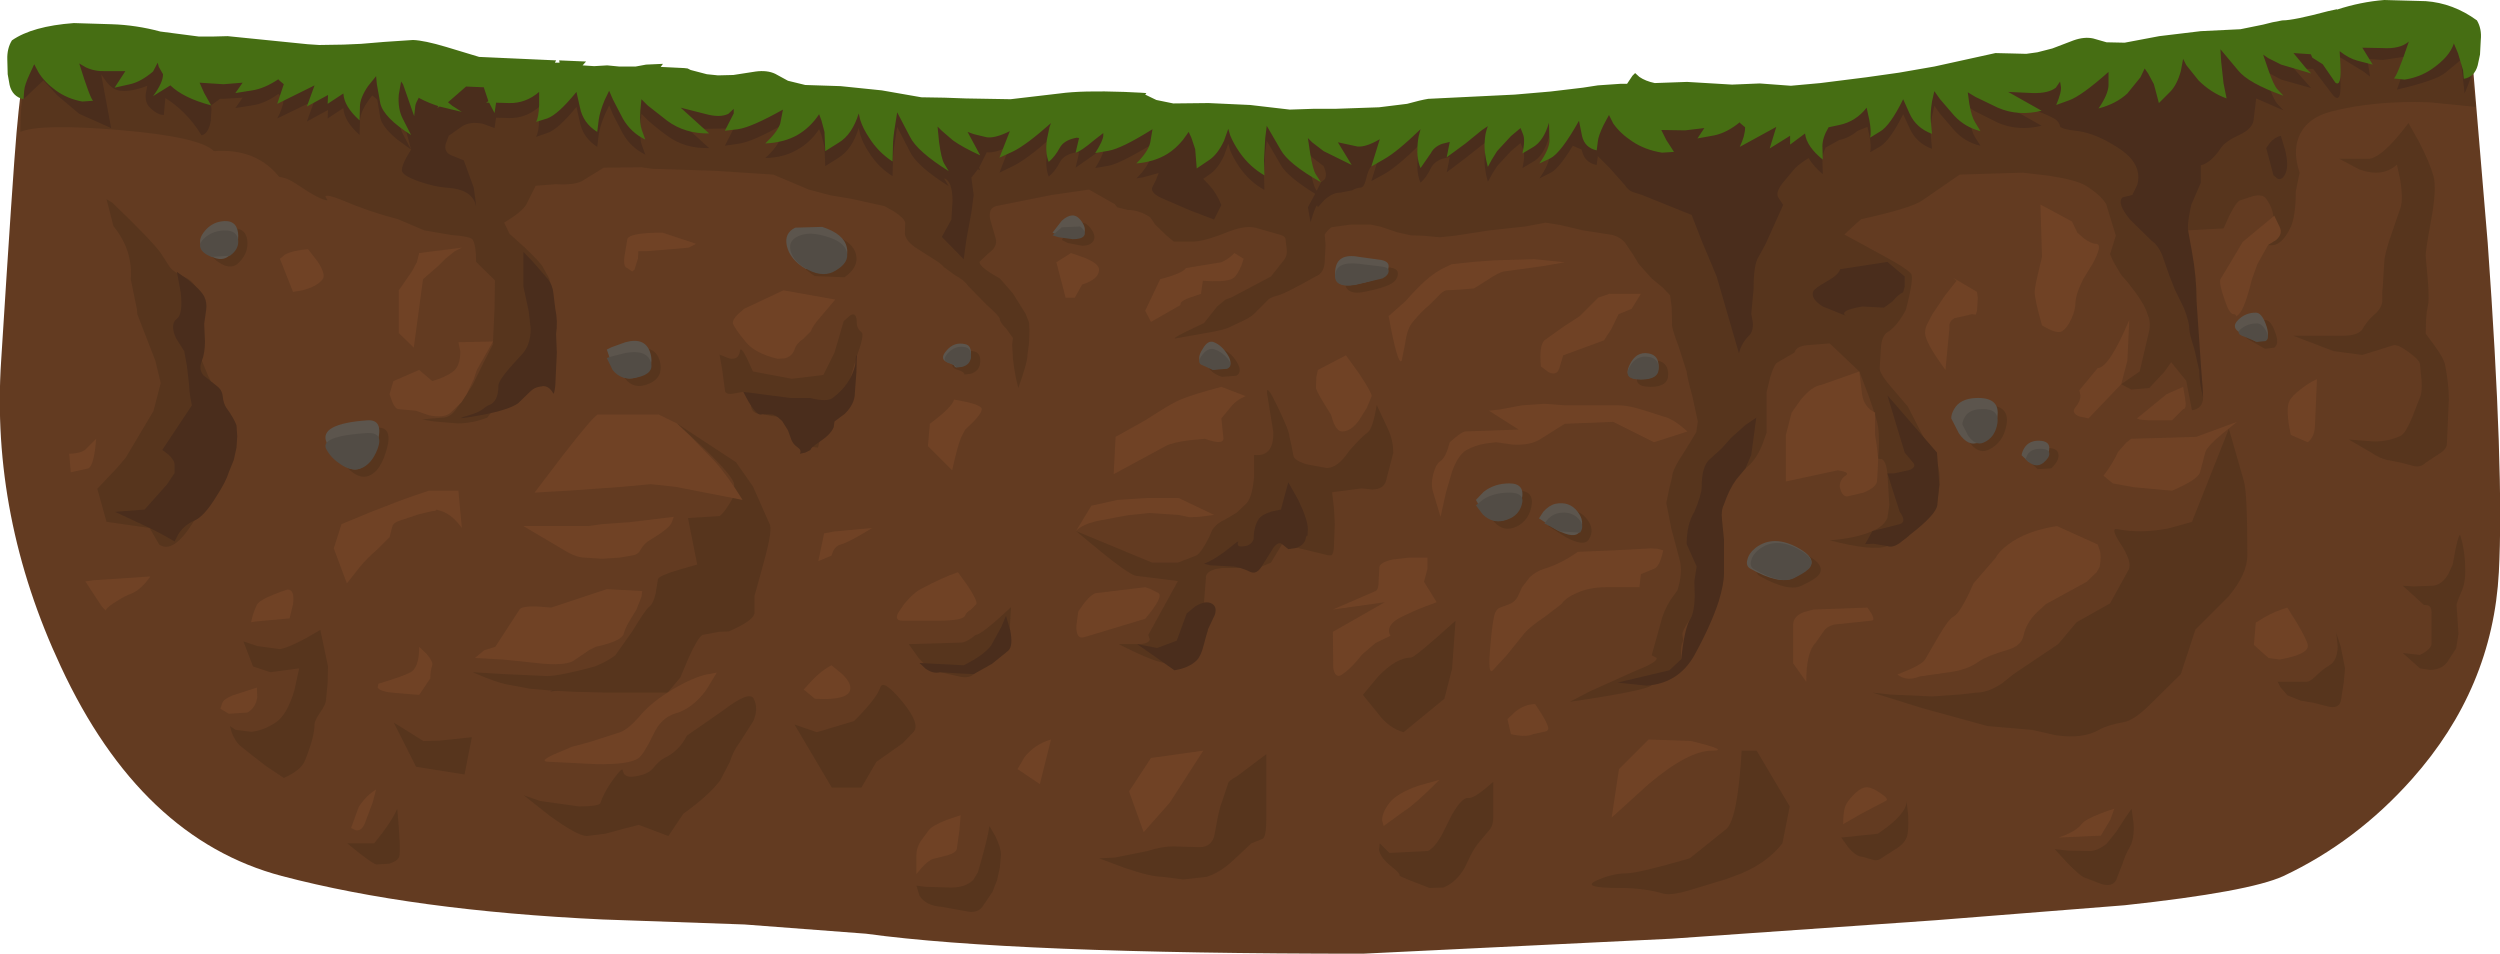 <?xml version="1.0" encoding="UTF-8" standalone="no"?>
<svg xmlns:xlink="http://www.w3.org/1999/xlink" height="124.0px" width="325.05px" xmlns="http://www.w3.org/2000/svg">
  <g transform="matrix(1.0, 0.0, 0.0, 1.0, 0.0, 0.0)">
    <use height="124.0" transform="matrix(1.0, 0.0, 0.0, 1.0, 0.0, 0.0)" width="325.05" xlink:href="#shape0"/>
  </g>
  <defs>
    <g id="shape0" transform="matrix(1.0, 0.0, 0.0, 1.0, 0.0, 0.0)">
      <path d="M321.15 4.15 L323.45 31.55 Q325.6 61.55 324.9 74.4 324.1 89.5 313.6 101.3 306.35 109.45 296.9 113.9 292.45 115.95 276.25 117.7 L251.65 119.65 217.3 122.05 177.2 124.0 Q131.55 124.0 112.6 121.4 L96.8 120.2 78.35 119.55 Q53.75 118.4 36.65 113.9 18.3 109.05 7.9 86.65 -1.2 67.2 0.15 46.9 1.7 22.3 2.15 17.25 3.2 5.45 4.4 5.65 L27.4 6.85 Q49.6 8.0 52.1 8.9 L72.6 10.7 104.15 13.3 Q117.6 15.2 156.75 15.35 194.5 15.45 209.8 14.0 L321.15 4.15" fill="#633b21" fill-rule="evenodd" stroke="none"/>
      <path d="M13.85 25.9 L14.6 26.35 Q19.8 31.35 20.9 32.9 L22.1 34.75 Q22.65 35.45 24.05 36.05 25.45 36.65 26.0 38.6 L26.25 40.4 26.25 46.9 27.05 48.85 28.4 51.5 Q28.95 52.25 29.55 53.75 L30.35 56.6 Q30.55 58.25 30.35 59.5 L25.25 67.7 Q22.55 72.1 20.7 70.8 L19.45 68.65 13.85 67.85 12.65 63.55 15.2 60.85 16.35 59.5 19.95 53.45 20.9 49.8 20.2 46.9 17.85 40.85 17.8 40.2 17.0 36.3 Q17.3 32.55 14.75 29.4 L13.85 25.9" fill="#57351d" fill-rule="evenodd" stroke="none"/>
      <path d="M303.45 3.8 Q318.55 1.95 320.4 3.65 L321.15 8.15 321.9 13.9 315.85 13.3 Q308.75 13.05 303.1 14.5 299.7 15.4 298.8 18.05 298.15 19.95 299.0 22.45 L298.5 24.85 Q298.5 28.25 297.75 29.7 296.55 32.2 294.9 31.85 294.15 31.75 294.8 30.35 L295.6 28.5 Q295.6 27.15 294.65 25.85 294.2 25.2 292.95 25.5 L291.25 26.05 Q290.8 26.2 289.9 27.95 L289.1 29.7 284.5 29.95 Q281.75 30.1 282.0 30.95 L282.55 33.55 Q282.3 34.85 283.15 36.55 284.3 38.75 284.5 40.1 285.0 43.2 285.95 46.85 286.45 49.75 286.45 51.65 286.45 53.1 285.0 53.35 L284.25 49.5 282.3 47.1 281.4 48.35 279.45 50.45 277.1 50.65 275.8 49.95 278.2 48.3 279.45 42.95 Q279.6 42.05 279.4 41.35 L279.2 40.8 Q278.95 39.85 277.75 38.15 L276.6 36.65 275.8 35.75 274.8 34.05 274.35 33.05 275.1 30.65 273.85 26.55 Q273.15 25.35 271.2 24.15 270.0 23.4 266.4 22.85 L263.0 22.45 254.8 22.7 249.95 26.05 Q248.55 27.05 242.0 28.5 L241.3 29.1 239.8 30.5 240.1 30.65 244.6 33.1 Q248.4 35.15 248.55 35.75 248.75 36.7 247.8 40.3 246.6 42.5 245.4 43.2 244.65 43.65 244.55 45.35 L244.4 47.8 Q244.3 48.5 245.95 50.4 L248.05 52.85 251.9 60.35 Q252.25 61.15 252.2 62.95 L251.9 65.4 Q251.8 65.9 250.0 67.45 248.3 68.95 248.3 69.3 248.3 69.75 247.55 70.15 L245.4 71.0 Q243.45 71.7 237.9 70.25 241.3 70.0 243.45 69.05 244.9 68.45 245.4 67.35 L245.65 65.65 245.4 61.55 Q245.25 60.05 244.7 59.7 L244.2 59.65 Q244.4 57.2 244.2 55.55 244.05 54.5 242.9 51.3 L241.75 48.3 237.9 44.65 234.75 44.9 Q233.85 45.05 233.5 45.45 L233.3 45.85 231.15 47.1 Q230.7 47.25 230.15 49.1 L229.7 50.95 229.7 56.25 229.1 57.9 Q228.35 59.7 227.3 60.6 223.0 64.25 222.7 66.85 L221.95 75.1 221.6 76.65 Q221.0 78.6 219.8 80.4 218.65 82.1 218.75 82.55 L218.85 83.3 Q218.55 83.9 218.55 84.6 L218.6 85.7 Q218.6 86.15 216.95 87.4 L214.75 89.1 Q214.0 89.8 204.1 91.25 L206.8 89.85 212.8 87.15 Q215.5 86.1 215.4 85.55 L214.75 85.2 215.95 80.9 Q216.25 79.55 217.2 78.0 L218.1 76.75 Q218.85 74.35 218.35 72.65 L217.3 68.7 216.65 65.4 217.05 63.45 217.4 62.05 Q217.4 61.1 219.05 58.65 L220.55 56.2 220.75 54.8 220.05 51.55 Q219.3 48.8 219.3 48.3 L218.25 45.05 Q217.25 42.4 217.4 42.0 L217.35 39.95 217.15 38.4 216.2 37.4 214.75 36.2 213.05 34.3 212.3 33.05 211.35 31.65 Q210.75 30.85 209.65 30.55 L208.7 30.4 205.8 29.95 202.85 29.25 200.95 28.95 198.3 29.45 193.7 29.95 189.15 30.65 187.2 30.85 185.05 30.65 183.45 30.6 181.65 30.2 179.6 29.5 178.25 29.2 175.6 29.2 173.1 29.55 Q172.15 30.35 172.25 30.65 L172.35 31.85 172.25 33.8 Q172.25 35.5 171.05 35.95 167.15 38.15 166.2 38.4 165.4 38.6 164.95 38.9 L163.55 40.3 Q162.85 41.15 161.75 41.65 L159.95 42.5 Q159.25 42.9 156.8 43.3 L153.15 43.95 Q151.95 44.25 154.15 43.15 L156.55 42.0 158.25 39.85 159.35 38.95 160.15 38.65 165.25 35.95 166.95 33.8 Q167.4 33.2 167.3 32.4 L167.15 31.15 Q167.15 30.7 166.35 30.5 L163.55 29.7 Q162.1 29.2 159.8 30.1 156.85 31.3 155.35 31.4 L152.6 31.4 151.7 30.65 150.2 29.2 149.55 28.25 Q148.1 27.3 146.65 27.3 L145.25 26.95 144.95 26.55 141.6 24.65 136.75 25.35 129.5 26.8 Q128.45 27.1 128.75 28.55 L129.5 31.15 Q129.65 32.15 128.5 32.95 L127.35 34.05 Q127.35 34.75 130.0 36.2 L131.7 38.15 133.35 40.8 133.8 41.95 133.85 42.95 133.8 44.55 133.6 46.1 Q133.6 47.1 132.4 50.45 131.9 48.55 131.7 46.6 L131.6 44.8 131.7 43.95 130.85 42.75 Q130.0 41.9 130.0 41.5 130.0 41.15 128.3 39.65 L125.9 37.2 Q125.35 36.4 124.2 35.8 L122.75 34.75 Q122.35 34.25 121.25 33.6 L118.9 32.1 Q117.7 31.2 117.65 30.35 L117.7 28.95 Q117.55 28.35 116.25 27.5 L115.0 26.8 110.7 25.85 108.0 25.4 105.15 24.65 100.55 22.7 92.8 22.2 84.85 21.95 83.4 21.75 78.5 21.8 75.9 23.4 Q74.95 24.1 72.3 23.95 L69.65 24.15 68.45 26.55 Q67.95 27.5 65.55 28.95 L66.25 30.4 68.25 32.2 Q70.3 34.15 70.6 34.75 L71.4 36.2 71.8 37.65 72.3 43.45 72.3 47.1 Q72.3 48.55 70.6 50.2 L67.7 50.7 Q67.15 50.9 66.55 51.2 65.25 51.8 64.8 52.4 L63.35 54.3 Q61.45 55.05 59.5 55.05 L56.45 54.8 54.9 54.55 55.7 54.45 57.55 54.3 Q58.45 54.3 59.2 53.35 L60.7 51.2 61.45 50.05 62.9 47.1 64.2 44.55 Q64.0 44.9 64.1 44.4 L64.3 40.05 64.35 36.45 61.9 34.05 Q61.9 31.85 61.45 31.15 61.2 30.75 58.65 30.55 L55.15 29.95 51.75 28.5 Q47.9 27.5 44.55 26.05 42.45 25.2 42.3 25.55 L42.6 26.05 Q41.65 26.05 38.5 23.9 37.3 23.1 36.3 23.0 33.3 19.25 27.8 19.65 26.05 17.8 15.45 16.9 5.2 16.05 2.65 17.15 2.65 10.0 4.65 5.4 L25.45 7.0 24.95 9.6 53.7 8.7 59.2 9.4 82.9 11.1 104.1 12.75 125.4 14.25 147.25 14.9 166.2 15.7 166.5 16.0 174.4 16.05 181.65 15.7 208.5 14.7 249.6 9.35 Q274.4 6.05 285.45 6.05 L303.45 3.8" fill="#57351d" fill-rule="evenodd" stroke="none"/>
      <path d="M95.45 64.45 L95.45 63.0 Q95.45 62.1 91.75 58.5 L88.0 55.05 95.7 60.1 97.9 63.25 100.05 68.1 Q100.5 68.8 99.35 72.95 L98.1 77.5 98.1 79.65 Q98.1 80.65 94.75 82.1 L93.45 82.15 91.35 82.55 Q90.75 82.85 89.55 85.5 L88.45 88.1 86.8 90.05 78.8 90.05 74.75 89.95 71.8 89.8 68.9 89.55 66.5 89.1 Q65.3 88.95 63.25 88.15 L61.45 87.4 65.65 87.65 71.1 87.9 Q72.75 87.9 77.35 86.65 79.05 85.95 80.0 85.2 L82.2 82.1 Q83.9 79.3 84.35 78.95 84.95 78.5 85.25 77.15 L85.55 75.3 Q85.7 74.85 88.2 74.1 L90.65 73.4 89.45 67.35 93.55 67.1 Q94.25 66.65 95.45 64.45" fill="#57351d" fill-rule="evenodd" stroke="none"/>
      <path d="M163.05 62.05 L163.05 59.15 Q165.65 59.45 165.55 56.15 L164.75 51.2 Q164.6 49.7 166.1 52.85 167.65 56.05 167.65 56.75 L167.9 57.85 168.15 59.15 Q168.15 59.8 169.8 60.35 L172.5 60.85 Q173.95 60.85 175.4 58.65 177.05 56.75 177.8 56.25 178.5 55.75 179.0 52.65 L180.45 55.75 Q181.15 57.2 181.15 58.9 L180.2 62.55 Q179.9 63.6 178.45 63.65 L177.05 63.5 173.2 64.0 173.45 66.15 173.55 68.15 173.45 70.75 Q173.45 71.95 173.1 72.2 L172.7 72.2 166.7 70.75 165.25 73.15 164.05 73.65 161.95 73.85 158.95 73.85 Q157.45 74.0 157.0 74.55 156.75 74.85 156.8 75.1 L156.55 78.2 156.8 80.2 157.05 81.85 Q157.05 82.4 156.05 83.65 155.05 84.95 154.15 85.45 L153.05 86.0 151.95 86.2 Q150.75 86.45 145.45 83.75 L147.85 83.75 Q149.35 83.75 149.5 83.15 L149.3 82.55 153.15 75.55 147.6 74.85 Q146.4 74.4 143.05 71.65 L139.9 69.05 149.8 73.15 153.15 73.15 155.6 72.2 Q156.3 71.7 157.25 69.75 L157.6 68.95 Q158.15 68.05 159.2 67.6 L160.8 66.65 161.85 65.65 Q162.8 64.95 163.05 62.05" fill="#57351d" fill-rule="evenodd" stroke="none"/>
      <path d="M131.45 78.95 L131.2 83.3 129.25 85.45 128.3 86.2 126.6 87.65 Q126.05 88.2 124.9 88.0 L122.25 87.4 Q120.9 87.25 119.4 85.5 L118.15 83.75 124.9 83.55 Q125.65 83.55 126.85 82.55 127.6 82.55 131.45 78.95" fill="#57351d" fill-rule="evenodd" stroke="none"/>
      <path d="M97.9 48.3 L102.95 49.25 107.05 48.75 108.5 45.85 109.7 41.75 110.55 41.0 Q111.4 40.5 111.4 42.0 111.4 42.7 112.05 43.25 112.4 43.55 111.4 46.35 L110.3 50.05 109.7 51.2 Q109.15 52.0 108.95 53.3 L108.5 54.8 107.45 56.15 106.55 57.45 106.35 58.2 Q103.9 57.95 103.9 56.75 103.9 54.3 102.45 54.3 L100.35 54.1 99.1 53.85 Q97.65 53.85 97.65 52.65 L97.45 51.35 Q97.2 50.95 96.65 50.95 L95.2 51.2 Q94.25 51.3 94.25 50.7 L93.9 48.05 93.55 46.1 94.8 46.6 Q96.05 46.85 96.2 45.65 96.3 44.95 97.1 46.55 L97.9 48.3" fill="#57351d" fill-rule="evenodd" stroke="none"/>
      <path d="M281.95 68.7 L285.0 67.85 289.8 55.75 291.75 62.55 Q292.2 64.0 292.2 72.2 292.2 74.6 289.8 77.5 L287.4 79.9 285.45 81.85 283.55 87.65 279.65 91.5 Q277.45 93.7 276.1 93.9 274.05 94.25 272.9 94.9 270.8 96.1 267.3 95.6 L264.2 94.9 258.4 94.4 249.85 92.05 243.45 90.05 245.7 90.3 251.2 90.55 254.8 90.3 257.0 90.05 Q258.5 90.05 260.3 88.85 L261.8 87.65 267.6 83.75 270.0 80.9 274.35 78.45 276.75 74.1 Q277.3 73.1 275.65 70.6 274.35 68.6 275.3 68.8 278.35 69.4 281.95 68.7" fill="#57351d" fill-rule="evenodd" stroke="none"/>
      <path d="M23.5 38.05 L23.0 35.35 24.55 36.45 Q26.15 37.75 26.55 38.55 26.95 39.35 26.8 40.35 L26.55 42.1 26.65 44.4 Q26.65 45.9 26.25 46.9 25.8 48.0 26.45 48.8 L28.15 50.15 Q28.85 50.65 28.95 51.45 29.05 52.5 29.45 53.05 30.4 54.35 30.75 55.3 L30.85 56.75 30.75 58.2 30.4 59.8 29.75 61.4 Q29.4 62.6 28.1 64.6 26.5 67.2 25.25 67.7 24.05 68.2 23.25 69.35 L22.7 70.4 Q21.1 69.45 19.45 68.65 L14.95 66.55 18.8 66.25 21.7 63.0 22.7 61.5 22.7 60.45 Q22.7 59.85 21.9 59.1 L21.1 58.5 24.95 52.7 Q24.6 51.1 24.6 50.15 L24.3 47.55 23.95 45.65 22.9 44.0 Q22.05 42.15 23.0 41.45 23.8 40.85 23.5 38.05" fill="#4a2d1c" fill-rule="evenodd" stroke="none"/>
      <path d="M71.95 38.1 L72.2 40.15 Q72.55 41.75 72.3 43.45 L72.4 45.85 72.2 50.15 Q72.05 51.45 71.9 51.1 71.4 50.2 70.6 50.2 69.65 50.25 69.0 50.85 L67.4 52.4 Q66.3 53.25 62.7 53.95 58.3 54.75 60.95 54.0 62.25 53.6 62.7 53.25 63.25 52.8 63.5 52.7 64.8 52.3 64.8 50.15 64.8 49.55 66.25 47.85 L67.7 46.25 Q69.0 45.0 69.0 42.75 L68.75 40.5 68.05 37.25 68.05 32.75 69.3 34.05 71.25 36.3 Q71.85 37.1 71.95 38.1" fill="#4a2d1c" fill-rule="evenodd" stroke="none"/>
      <path d="M102.8 51.75 L105.35 51.75 Q107.5 52.3 108.25 51.75 110.6 50.0 111.2 47.45 111.3 45.7 111.4 46.35 L111.35 48.4 111.15 51.1 Q111.15 52.5 109.85 53.8 L108.5 54.8 108.4 55.55 Q108.0 56.5 106.55 57.45 105.3 58.3 105.4 58.5 L104.7 58.85 104.0 59.0 Q104.25 58.55 103.75 58.2 103.15 57.8 102.9 57.2 L102.45 55.95 101.7 54.75 101.2 54.3 Q100.9 54.05 100.45 53.9 L99.1 53.85 Q98.3 54.3 96.65 50.95 L102.8 51.75" fill="#4a2d1c" fill-rule="evenodd" stroke="none"/>
      <path d="M71.8 89.8 L72.5 89.8 71.5 89.9 71.8 89.8" fill="#4a2d1c" fill-rule="evenodd" stroke="none"/>
      <path d="M128.85 83.95 L130.2 81.5 130.8 80.05 131.35 81.95 Q131.75 84.0 131.1 84.6 L129.0 86.3 126.6 87.65 124.5 87.55 122.25 87.4 Q121.35 87.65 120.35 86.95 L119.55 86.2 125.3 86.5 Q127.9 85.2 128.85 83.95" fill="#4a2d1c" fill-rule="evenodd" stroke="none"/>
      <path d="M167.5 62.7 L168.8 65.0 Q170.05 67.6 170.05 68.8 L170.0 69.7 Q169.9 69.45 169.75 70.1 169.55 70.9 168.5 71.25 L167.5 71.4 166.7 70.75 Q166.2 70.35 165.55 71.25 L164.05 73.65 Q163.35 74.75 162.55 74.35 161.05 73.65 160.1 73.65 L157.35 73.5 156.55 73.3 Q158.15 72.65 160.1 71.05 161.05 70.25 161.0 70.45 160.75 71.05 161.4 71.05 162.65 71.05 163.0 70.1 163.0 68.5 163.65 67.5 164.05 66.9 165.35 66.5 L166.55 66.25 167.5 62.7" fill="#4a2d1c" fill-rule="evenodd" stroke="none"/>
      <path d="M157.5 78.45 Q158.3 78.85 157.95 79.95 L157.05 81.85 156.5 83.9 Q156.15 85.3 155.6 85.85 154.6 86.85 152.7 87.15 L147.85 83.75 150.45 84.25 153.0 83.3 154.3 79.75 155.4 78.85 Q156.7 78.05 157.5 78.45" fill="#4a2d1c" fill-rule="evenodd" stroke="none"/>
      <path d="M228.35 54.3 L227.7 59.15 226.95 60.9 225.75 62.35 Q224.8 63.65 224.15 65.6 223.75 66.35 223.9 67.6 L224.15 70.1 224.15 74.6 Q224.15 75.95 223.45 78.25 222.4 81.4 220.3 85.2 218.25 88.85 214.1 89.15 L210.3 88.75 217.05 87.15 218.6 85.7 Q219.0 81.7 219.8 80.4 220.3 79.6 220.35 77.5 L220.3 75.55 220.6 73.65 219.3 70.75 Q219.3 68.15 220.3 66.55 221.25 64.3 221.25 63.35 221.25 60.75 222.2 59.8 L223.8 58.35 225.1 56.9 226.95 55.25 228.35 54.3" fill="#4a2d1c" fill-rule="evenodd" stroke="none"/>
      <path d="M245.4 61.55 L246.25 61.55 248.3 61.1 Q249.25 60.7 248.7 60.1 L247.65 58.85 245.4 51.4 251.85 58.85 252.15 63.0 251.9 65.4 Q252.05 66.5 249.25 68.8 L246.95 70.65 Q246.05 71.25 245.4 71.0 L243.6 70.7 242.5 70.75 243.45 69.05 247.0 68.15 Q247.95 67.85 247.0 66.55 L245.4 61.55" fill="#4a2d1c" fill-rule="evenodd" stroke="none"/>
      <path d="M237.0 39.85 Q235.4 38.85 235.75 37.9 235.9 37.5 237.5 36.6 239.1 35.7 239.25 35.0 L245.4 34.05 247.65 35.95 247.65 37.25 247.45 38.0 Q246.85 38.25 246.05 39.2 L244.95 40.0 242.15 39.85 Q240.05 40.2 239.8 40.65 239.65 40.9 240.1 41.1 L237.0 39.85" fill="#4a2d1c" fill-rule="evenodd" stroke="none"/>
      <path d="M294.65 19.25 L295.15 18.55 Q295.75 17.85 296.55 17.65 L297.1 19.45 Q297.6 21.45 297.2 22.45 296.8 23.45 296.15 23.25 L295.6 22.8 294.65 19.25" fill="#4a2d1c" fill-rule="evenodd" stroke="none"/>
      <path d="M11.5 60.9 L9.2 61.4 9.0 59.0 Q10.75 58.95 11.3 58.25 L12.5 57.05 Q12.25 60.45 11.5 60.9" fill="#704225" fill-rule="evenodd" stroke="none"/>
      <path d="M54.5 32.9 L60.05 32.2 59.15 32.65 57.9 33.65 56.95 34.6 55.0 36.3 53.8 45.2 51.85 43.3 51.85 37.75 53.55 35.3 54.2 34.1 54.5 32.9" fill="#704225" fill-rule="evenodd" stroke="none"/>
      <path d="M40.05 32.4 L41.3 34.0 Q42.4 35.7 41.95 36.3 41.25 37.25 39.3 37.75 L38.1 37.95 36.4 33.65 37.05 33.1 Q38.1 32.55 40.05 32.4" fill="#704225" fill-rule="evenodd" stroke="none"/>
      <path d="M58.85 48.35 Q59.85 47.65 59.85 45.7 L59.6 44.5 64.1 44.4 62.0 48.1 61.6 49.3 60.7 51.2 60.0 52.3 58.6 53.65 Q57.75 54.4 55.8 54.0 L54.05 53.4 51.85 53.2 Q51.4 53.2 51.0 52.25 L50.65 51.25 51.15 49.55 54.5 48.1 56.2 49.55 Q57.9 49.05 58.85 48.35" fill="#704225" fill-rule="evenodd" stroke="none"/>
      <path d="M77.7 53.9 L85.65 53.9 88.0 55.05 89.8 56.75 92.9 59.95 Q94.6 61.85 96.55 65.0 L87.85 63.3 84.6 62.95 80.85 63.3 73.85 63.8 71.15 63.95 69.5 64.05 73.15 59.25 Q76.95 54.35 77.7 53.9" fill="#704225" fill-rule="evenodd" stroke="none"/>
      <path d="M84.15 70.45 Q83.55 70.95 83.25 71.55 82.95 72.1 82.3 72.2 L80.6 72.5 78.3 72.65 76.0 72.5 Q75.1 72.5 73.8 71.8 L68.05 68.4 76.5 68.4 78.25 68.15 81.8 67.9 87.6 67.2 87.35 67.9 Q87.1 68.65 84.7 70.1 L84.15 70.45" fill="#704225" fill-rule="evenodd" stroke="none"/>
      <path d="M78.9 76.6 L83.5 76.85 83.4 77.6 82.75 79.25 81.75 80.9 Q81.25 81.8 81.1 82.4 80.85 83.35 77.45 84.1 L76.65 84.5 74.8 85.75 Q73.9 86.55 70.65 86.3 L65.4 85.75 61.75 85.55 62.95 84.55 64.4 84.1 67.55 79.25 Q67.85 78.8 69.8 78.85 L71.65 79.0 78.9 76.6" fill="#704225" fill-rule="evenodd" stroke="none"/>
      <path d="M53.55 64.55 L55.75 63.8 59.6 63.8 60.05 68.65 Q58.85 66.95 57.4 66.45 L56.7 66.25 Q56.8 66.45 56.2 66.45 L54.35 66.9 52.1 67.65 Q51.1 67.95 51.0 68.5 L50.65 69.85 49.1 71.4 Q47.7 72.6 46.8 73.7 L45.1 75.85 43.4 71.3 44.4 68.15 48.15 66.6 Q52.2 65.0 53.55 64.55" fill="#704225" fill-rule="evenodd" stroke="none"/>
      <path d="M49.1 89.4 L49.2 88.9 Q52.35 87.95 53.3 87.45 54.5 86.9 54.5 84.1 L55.45 85.0 Q56.35 86.05 56.2 86.5 55.95 87.2 55.95 88.2 L54.5 90.35 51.4 90.1 Q49.45 89.95 49.1 89.4" fill="#704225" fill-rule="evenodd" stroke="none"/>
      <path d="M11.1 75.6 L12.1 75.45 19.55 74.95 Q18.35 76.65 17.15 77.15 16.2 77.5 15.2 78.15 14.1 78.8 13.75 79.3 L13.75 79.4 13.2 78.8 11.1 75.6" fill="#704225" fill-rule="evenodd" stroke="none"/>
      <path d="M96.75 40.15 L101.85 37.75 108.6 38.95 106.65 41.25 Q105.6 42.45 105.45 43.05 L104.45 44.05 Q103.55 44.65 103.3 45.45 103.0 46.35 102.0 46.6 L101.1 46.65 Q98.2 45.95 97.0 44.5 95.5 42.7 95.3 42.05 95.2 41.6 95.95 40.85 L96.75 40.15" fill="#704225" fill-rule="evenodd" stroke="none"/>
      <path d="M84.2 32.65 L83.0 32.65 82.95 33.6 82.5 35.05 82.2 35.3 81.55 34.85 Q81.0 34.7 81.2 33.3 L81.55 31.2 Q81.55 30.25 86.15 30.25 L90.5 31.7 89.55 32.2 84.2 32.65" fill="#704225" fill-rule="evenodd" stroke="none"/>
      <path d="M124.05 51.95 L125.85 52.3 Q127.65 52.75 127.65 53.2 127.65 53.9 125.5 55.85 L125.0 56.8 Q124.55 57.75 123.8 61.15 L120.65 58.0 120.9 55.1 Q123.8 52.95 124.05 51.95" fill="#704225" fill-rule="evenodd" stroke="none"/>
      <path d="M124.55 74.4 L125.85 76.2 Q127.1 78.1 126.95 78.55 L126.25 79.25 Q125.65 79.6 125.5 80.0 125.25 80.7 122.1 80.7 L117.3 80.7 Q116.25 80.7 116.8 79.65 L117.55 78.55 118.25 77.75 Q119.1 76.9 119.7 76.6 122.6 75.05 124.55 74.4" fill="#704225" fill-rule="evenodd" stroke="none"/>
      <path d="M113.4 68.65 Q110.3 70.55 109.3 70.8 108.7 70.95 108.35 71.6 L108.1 72.25 106.4 72.95 107.15 69.35 108.5 69.1 113.4 68.65" fill="#704225" fill-rule="evenodd" stroke="none"/>
      <path d="M108.1 86.5 L109.4 87.55 Q110.7 88.75 110.55 89.65 110.3 91.1 105.95 90.85 L104.5 89.65 105.6 88.45 Q106.9 87.1 108.1 86.5" fill="#704225" fill-rule="evenodd" stroke="none"/>
      <path d="M144.8 61.65 L145.05 56.8 148.9 54.65 150.55 53.6 Q152.45 52.4 153.5 51.95 155.2 51.25 158.8 50.3 L161.95 51.5 161.25 51.85 Q160.45 52.35 160.0 52.95 L158.8 54.4 159.05 56.8 Q159.3 58.0 156.65 57.05 L154.55 57.25 Q152.35 57.55 151.55 58.0 L144.8 61.65" fill="#704225" fill-rule="evenodd" stroke="none"/>
      <path d="M145.3 65.0 L149.15 64.75 153.25 64.75 157.85 66.95 155.9 67.2 154.65 67.25 153.25 66.95 149.4 66.7 146.6 67.0 143.1 67.65 Q141.45 67.95 140.5 68.55 140.05 68.85 139.9 69.05 L141.9 65.75 145.3 65.0" fill="#704225" fill-rule="evenodd" stroke="none"/>
      <path d="M148.9 76.35 L149.5 76.55 150.6 77.1 Q151.35 77.55 148.9 80.45 L144.1 81.9 140.95 82.85 Q139.9 83.15 139.95 81.35 L140.2 79.5 141.05 78.3 Q142.05 77.1 142.65 77.1 L148.9 76.35" fill="#704225" fill-rule="evenodd" stroke="none"/>
      <path d="M156.4 36.5 L156.15 38.2 154.7 38.7 Q153.8 39.0 153.55 39.35 153.45 39.55 153.5 39.65 L149.65 41.85 148.9 40.4 150.85 36.3 Q153.75 35.55 154.2 34.85 L158.8 34.1 Q159.8 33.65 160.5 32.9 L161.7 33.65 161.4 34.55 Q160.95 35.6 160.5 36.05 159.8 36.75 156.4 36.5" fill="#704225" fill-rule="evenodd" stroke="none"/>
      <path d="M139.25 32.9 L141.1 33.55 Q142.9 34.3 142.9 35.05 142.9 36.3 140.7 37.0 L139.75 38.7 138.55 38.7 137.35 34.1 139.25 32.9" fill="#704225" fill-rule="evenodd" stroke="none"/>
      <path d="M175.0 46.2 L176.7 48.55 Q178.35 51.05 178.35 51.5 L177.7 53.05 176.7 54.65 Q175.65 56.1 174.5 56.1 173.9 56.1 173.4 55.0 L173.05 53.9 Q171.35 51.25 171.1 50.5 L171.15 49.05 171.35 48.1 175.0 46.2" fill="#704225" fill-rule="evenodd" stroke="none"/>
      <path d="M205.4 41.1 L207.8 38.7 209.25 38.2 213.35 38.2 212.15 40.15 210.45 40.85 209.5 42.8 208.55 44.25 203.25 46.2 202.75 47.85 Q202.45 48.9 201.35 48.4 L200.35 47.65 Q200.1 44.95 200.8 44.25 L203.4 42.4 205.4 41.1" fill="#704225" fill-rule="evenodd" stroke="none"/>
      <path d="M194.3 33.85 L199.5 33.7 203.45 34.1 200.6 34.6 195.5 35.3 Q194.8 35.45 193.4 36.4 L191.65 37.5 189.85 37.65 188.0 37.75 Q187.6 37.85 187.0 38.5 L185.85 39.65 Q184.9 40.4 183.7 41.85 182.95 42.7 182.7 44.65 L182.25 46.9 Q181.75 47.65 180.55 41.1 L182.7 39.2 Q184.65 37.0 185.85 36.05 186.6 35.45 187.4 35.0 L188.75 34.35 191.6 34.05 194.3 33.85" fill="#704225" fill-rule="evenodd" stroke="none"/>
      <path d="M187.3 59.95 Q188.0 59.45 188.5 57.5 L189.2 56.9 Q190.0 56.25 190.45 56.1 L197.45 55.85 193.6 53.4 194.95 53.25 197.9 52.7 200.8 52.5 203.45 52.7 210.45 52.7 Q211.75 52.7 213.75 53.35 L216.25 54.15 Q217.5 54.4 219.4 56.1 L215.05 57.5 209.75 54.85 203.45 55.1 200.35 57.05 Q199.0 57.95 196.65 57.8 L194.55 57.5 193.25 57.65 Q191.75 57.9 190.7 58.5 189.6 59.1 188.8 61.3 L188.0 64.05 187.3 67.2 186.35 64.05 Q186.0 63.0 186.35 61.65 186.7 60.3 187.3 59.95" fill="#704225" fill-rule="evenodd" stroke="none"/>
      <path d="M214.6 71.3 L215.5 71.35 216.25 71.55 Q215.8 73.7 215.05 73.95 L213.35 74.65 213.15 76.35 208.8 76.35 Q206.65 76.35 205.0 77.1 203.6 77.7 203.0 78.55 L200.85 80.2 Q198.95 81.45 198.15 82.4 L195.9 85.2 194.05 87.2 Q193.45 87.7 193.75 84.25 194.0 81.2 194.3 80.0 194.45 79.35 194.9 79.05 L196.25 78.55 Q197.0 78.25 197.35 77.55 L197.9 76.35 198.9 75.05 Q199.75 74.25 200.8 73.95 202.95 73.3 205.15 71.75 L209.95 71.55 214.6 71.3" fill="#704225" fill-rule="evenodd" stroke="none"/>
      <path d="M178.85 76.85 Q179.25 76.7 179.25 75.55 L179.35 73.7 Q179.5 73.1 181.05 72.75 L183.2 72.5 185.6 72.5 185.6 73.95 185.15 75.65 186.8 78.3 185.45 78.8 Q183.75 79.45 182.25 80.2 180.7 80.95 180.6 81.9 180.55 82.35 180.8 82.65 L178.85 83.6 177.15 85.05 176.35 86.0 Q175.4 87.1 174.5 87.7 173.6 88.3 173.35 86.85 L173.3 82.15 180.05 78.3 173.3 79.25 178.85 76.85" fill="#704225" fill-rule="evenodd" stroke="none"/>
      <path d="M199.6 91.55 L200.45 92.85 Q201.3 94.25 201.3 94.7 201.3 95.1 200.7 95.15 L199.35 95.45 Q198.4 95.9 196.45 95.45 L196.0 93.5 197.0 92.55 Q198.25 91.55 199.6 91.55" fill="#704225" fill-rule="evenodd" stroke="none"/>
      <path d="M241.75 48.3 L242.1 51.25 Q242.35 52.95 243.8 53.65 L243.8 56.55 244.0 57.85 244.2 59.65 244.15 60.9 244.05 62.6 Q243.9 63.4 242.3 64.05 L240.15 64.55 Q239.7 64.55 239.4 63.95 L239.2 63.3 Q239.2 62.35 239.95 61.85 240.65 61.4 238.95 61.15 L232.2 62.6 232.2 56.55 232.95 53.65 234.15 51.95 Q235.6 50.2 236.8 50.05 L241.75 48.3" fill="#704225" fill-rule="evenodd" stroke="none"/>
      <path d="M272.75 70.8 L273.0 71.55 Q273.25 72.25 273.0 73.7 L272.6 74.4 271.3 75.65 266.0 78.55 264.75 79.7 Q263.4 81.1 263.1 82.65 262.8 84.0 261.0 84.5 258.3 85.3 257.3 86.0 255.75 87.15 253.1 87.45 L249.6 87.95 Q247.9 88.65 246.7 87.7 249.85 86.5 250.3 85.75 L251.95 82.9 Q253.35 80.5 253.95 80.2 254.9 79.75 256.6 75.85 L259.5 72.5 Q259.9 71.7 261.1 70.8 263.5 69.0 267.45 68.4 L272.75 70.8" fill="#704225" fill-rule="evenodd" stroke="none"/>
      <path d="M277.1 57.05 L285.55 56.8 290.85 54.85 289.0 56.35 Q287.05 57.95 286.75 58.75 L286.05 61.4 Q285.8 62.35 282.4 63.8 L277.45 63.35 274.7 62.85 273.5 61.85 Q274.65 60.35 275.4 58.75 L276.45 57.55 277.1 57.05" fill="#704225" fill-rule="evenodd" stroke="none"/>
      <path d="M270.95 31.0 Q271.9 31.7 272.5 31.7 273.5 31.7 272.05 34.35 L270.85 36.3 270.35 37.4 Q269.85 38.65 269.85 39.4 269.85 40.3 269.3 41.5 268.75 42.65 268.15 43.05 267.45 43.5 265.5 42.3 264.55 38.95 264.55 37.95 264.55 37.35 265.05 35.3 L265.5 33.4 265.3 26.6 269.4 28.8 270.1 30.25 270.95 31.0" fill="#704225" fill-rule="evenodd" stroke="none"/>
      <path d="M270.35 50.75 L272.75 47.85 Q274.2 47.85 276.85 41.6 L276.6 46.9 275.8 49.95 271.55 54.4 270.35 54.15 Q269.25 53.7 269.85 52.95 270.5 52.2 270.5 51.4 L270.35 50.75" fill="#704225" fill-rule="evenodd" stroke="none"/>
      <path d="M238.5 81.2 Q237.5 81.45 237.1 82.1 L236.05 83.6 Q234.85 84.8 234.85 88.65 L233.15 86.25 233.15 81.2 Q233.15 80.15 234.5 79.6 L235.8 79.25 242.8 79.0 Q244.05 80.7 243.3 80.7 L238.5 81.2" fill="#704225" fill-rule="evenodd" stroke="none"/>
      <path d="M281.7 51.25 L283.85 50.3 284.1 51.75 Q284.35 53.2 283.85 53.2 L282.4 54.65 279.3 54.65 278.2 54.55 277.85 54.4 281.7 51.25" fill="#704225" fill-rule="evenodd" stroke="none"/>
      <path d="M291.6 31.45 L295.7 28.05 296.4 29.5 Q296.85 30.4 295.95 31.2 L294.9 31.85 293.5 34.35 292.8 36.3 Q291.85 40.15 291.1 40.85 L290.75 41.15 Q290.75 40.85 290.4 40.85 289.85 40.85 289.2 38.85 288.5 36.85 288.7 36.3 L290.15 33.9 291.6 31.45" fill="#704225" fill-rule="evenodd" stroke="none"/>
      <path d="M300.05 57.5 L297.85 56.55 Q297.15 53.2 297.65 52.2 297.95 51.5 299.15 50.6 300.3 49.7 301.25 49.3 L301.0 55.1 Q301.0 56.8 300.05 57.5" fill="#704225" fill-rule="evenodd" stroke="none"/>
      <path d="M254.4 36.5 Q253.35 35.75 255.1 36.8 L257.05 37.95 257.15 38.75 257.05 40.4 256.9 40.9 256.35 40.85 255.35 41.1 254.15 41.35 Q253.55 41.65 253.45 42.25 L253.45 42.8 252.95 48.1 Q250.3 44.5 250.3 43.3 250.3 42.55 250.7 41.9 L251.25 40.85 252.9 38.4 254.4 36.5" fill="#704225" fill-rule="evenodd" stroke="none"/>
      <path d="M297.4 79.0 L298.65 81.0 Q299.9 83.1 300.05 83.85 300.3 85.05 296.4 85.75 L294.95 85.55 293.05 83.85 293.3 80.95 294.45 80.25 Q295.85 79.45 297.4 79.0" fill="#704225" fill-rule="evenodd" stroke="none"/>
      <path d="M29.9 29.75 Q31.9 29.45 32.15 31.2 32.35 32.85 31.1 34.1 30.15 35.1 28.75 34.3 27.5 33.6 27.25 32.65 27.05 31.9 27.85 30.95 28.7 29.95 29.9 29.75" fill="#57351d" fill-rule="evenodd" stroke="none"/>
      <path d="M45.45 61.1 Q44.35 60.05 43.65 58.5 42.65 56.05 48.95 55.6 51.1 55.45 50.3 58.35 49.5 61.25 48.0 61.85 46.85 62.35 45.45 61.1" fill="#57351d" fill-rule="evenodd" stroke="none"/>
      <path d="M108.1 30.5 Q110.9 31.35 111.3 33.1 111.7 34.7 109.8 36.05 L105.95 35.9 Q103.95 34.7 103.55 32.9 103.2 31.3 104.6 30.55 106.05 29.8 108.1 30.5" fill="#57351d" fill-rule="evenodd" stroke="none"/>
      <path d="M82.5 45.45 Q85.2 44.75 85.8 47.0 86.35 49.3 83.95 50.05 82.0 50.65 80.85 48.6 L80.1 46.4 80.7 46.1 82.5 45.45" fill="#57351d" fill-rule="evenodd" stroke="none"/>
      <path d="M126.7 45.7 Q127.5 45.9 127.45 47.05 127.4 48.25 126.2 48.6 L125.4 48.7 Q125.4 48.35 124.55 48.1 123.25 47.75 124.25 46.55 125.25 45.35 126.7 45.7" fill="#57351d" fill-rule="evenodd" stroke="none"/>
      <path d="M141.65 29.5 Q142.55 30.55 142.2 31.25 141.85 31.95 140.7 31.95 L138.85 31.6 138.05 31.2 Q138.6 30.3 139.3 29.65 140.7 28.35 141.65 29.5" fill="#57351d" fill-rule="evenodd" stroke="none"/>
      <path d="M177.9 34.35 L180.8 34.8 Q181.75 34.95 181.75 35.55 181.75 36.35 180.95 36.85 179.95 37.45 177.4 37.95 174.65 38.5 174.85 36.15 175.05 33.85 177.9 34.35" fill="#57351d" fill-rule="evenodd" stroke="none"/>
      <path d="M159.05 45.45 Q160.1 45.9 160.8 47.05 161.6 48.35 160.75 48.85 L158.9 49.0 Q158.0 48.75 157.35 48.1 156.8 47.55 157.55 46.35 158.25 45.1 159.05 45.45" fill="#57351d" fill-rule="evenodd" stroke="none"/>
      <path d="M215.55 46.9 Q216.9 47.15 216.9 48.7 216.9 50.3 214.6 50.3 212.2 50.3 213.05 48.5 213.95 46.65 215.55 46.9" fill="#57351d" fill-rule="evenodd" stroke="none"/>
      <path d="M194.1 64.9 Q195.5 63.8 197.45 63.8 199.55 63.8 199.1 65.95 198.6 68.05 196.7 68.65 195.2 69.1 194.0 67.55 L193.1 65.95 194.1 64.9" fill="#57351d" fill-rule="evenodd" stroke="none"/>
      <path d="M203.45 66.45 Q205.25 66.1 206.3 67.45 207.4 68.8 206.6 70.1 206.0 71.15 203.6 69.85 L201.3 68.4 201.85 67.55 Q202.6 66.65 203.45 66.45" fill="#57351d" fill-rule="evenodd" stroke="none"/>
      <path d="M235.1 72.25 Q237.3 73.5 236.55 74.65 236.15 75.25 234.35 76.1 232.6 77.05 228.8 74.9 228.2 74.55 228.4 73.7 228.65 72.85 229.5 72.2 231.85 70.4 235.1 72.25" fill="#57351d" fill-rule="evenodd" stroke="none"/>
      <path d="M258.05 52.7 Q261.3 52.55 260.9 55.15 260.5 57.6 258.5 58.5 257.15 59.1 255.9 57.3 L254.9 55.35 Q254.9 54.75 255.3 54.1 256.05 52.8 258.05 52.7" fill="#57351d" fill-rule="evenodd" stroke="none"/>
      <path d="M266.25 58.25 Q267.6 58.25 267.65 59.15 267.7 59.95 266.7 60.9 L264.95 61.0 264.05 60.2 264.4 59.25 Q265.0 58.25 266.25 58.25" fill="#57351d" fill-rule="evenodd" stroke="none"/>
      <path d="M294.5 41.6 Q295.25 41.6 295.8 43.15 296.4 44.7 295.7 45.2 L294.5 45.35 292.55 44.25 Q291.2 43.6 292.2 42.55 293.15 41.6 294.5 41.6" fill="#57351d" fill-rule="evenodd" stroke="none"/>
      <path d="M28.7 28.8 Q30.7 28.45 30.95 30.25 31.15 31.9 29.9 33.15 28.95 34.1 27.5 33.35 26.25 32.6 26.05 31.7 25.85 30.95 26.65 30.0 27.5 29.0 28.7 28.8" fill="#5c554d" fill-rule="evenodd" stroke="none"/>
      <path d="M46.8 60.9 Q45.65 61.4 44.25 60.1 43.1 59.05 42.45 57.5 41.45 55.1 47.75 54.65 49.9 54.5 49.1 57.4 48.3 60.3 46.8 60.9" fill="#5c554d" fill-rule="evenodd" stroke="none"/>
      <path d="M106.9 29.5 Q109.7 30.4 110.1 32.15 110.5 33.75 108.6 35.05 L104.75 34.95 Q102.7 33.75 102.3 31.95 101.95 30.3 103.4 29.6 L106.9 29.5" fill="#5c554d" fill-rule="evenodd" stroke="none"/>
      <path d="M81.3 44.5 Q84.0 43.75 84.6 46.05 85.15 48.3 82.75 49.05 80.8 49.7 79.65 47.65 L78.9 45.45 79.5 45.15 81.3 44.5" fill="#5c554d" fill-rule="evenodd" stroke="none"/>
      <path d="M125.5 44.75 Q126.3 44.9 126.25 46.1 126.2 47.3 125.0 47.65 L124.15 47.75 Q124.15 47.4 123.3 47.15 122.05 46.75 123.05 45.6 124.05 44.4 125.5 44.75" fill="#5c554d" fill-rule="evenodd" stroke="none"/>
      <path d="M140.45 28.55 Q141.3 29.6 140.95 30.3 140.65 30.95 139.5 30.95 L137.65 30.6 136.85 30.25 138.05 28.7 Q139.5 27.4 140.45 28.55" fill="#5c554d" fill-rule="evenodd" stroke="none"/>
      <path d="M176.7 33.4 L179.6 33.8 Q180.55 34.0 180.55 34.6 180.55 35.4 179.75 35.9 178.75 36.5 176.2 37.0 173.4 37.55 173.6 35.2 173.8 32.85 176.7 33.4" fill="#5c554d" fill-rule="evenodd" stroke="none"/>
      <path d="M157.85 44.5 Q158.85 44.9 159.6 46.1 160.4 47.35 159.55 47.85 L157.7 48.05 156.15 47.15 Q155.6 46.55 156.35 45.4 157.05 44.15 157.85 44.5" fill="#5c554d" fill-rule="evenodd" stroke="none"/>
      <path d="M214.35 45.95 Q215.7 46.2 215.65 47.7 215.65 49.3 213.35 49.3 211.0 49.3 211.85 47.5 212.7 45.65 214.35 45.95" fill="#5c554d" fill-rule="evenodd" stroke="none"/>
      <path d="M196.25 62.85 Q198.35 62.85 197.85 65.0 197.4 67.1 195.5 67.65 194.0 68.1 192.8 66.6 L191.9 65.0 192.9 63.95 Q194.3 62.85 196.25 62.85" fill="#5c554d" fill-rule="evenodd" stroke="none"/>
      <path d="M205.1 66.5 Q206.15 67.8 205.4 69.1 204.8 70.15 202.4 68.9 L200.1 67.4 200.65 66.55 Q201.4 65.7 202.25 65.5 204.05 65.15 205.1 66.5" fill="#5c554d" fill-rule="evenodd" stroke="none"/>
      <path d="M233.9 71.3 Q236.1 72.55 235.35 73.65 234.95 74.2 233.15 75.15 231.35 76.05 227.6 73.95 226.95 73.6 227.2 72.75 227.4 71.9 228.3 71.2 230.65 69.45 233.9 71.3" fill="#5c554d" fill-rule="evenodd" stroke="none"/>
      <path d="M256.85 51.75 Q260.1 51.6 259.7 54.2 259.3 56.65 257.3 57.5 255.95 58.15 254.7 56.35 L253.7 54.4 Q253.7 53.8 254.1 53.15 254.85 51.85 256.85 51.75" fill="#5c554d" fill-rule="evenodd" stroke="none"/>
      <path d="M265.05 57.3 Q266.4 57.3 266.45 58.2 266.5 59.0 265.5 59.95 L263.75 60.05 262.85 59.2 Q262.9 58.75 263.2 58.25 263.8 57.3 265.05 57.3" fill="#5c554d" fill-rule="evenodd" stroke="none"/>
      <path d="M293.3 40.65 Q294.05 40.65 294.6 42.15 295.2 43.7 294.5 44.25 L293.3 44.4 291.35 43.3 Q290.0 42.6 291.0 41.6 291.95 40.65 293.3 40.65" fill="#5c554d" fill-rule="evenodd" stroke="none"/>
      <path d="M28.7 30.0 Q30.7 29.75 30.95 31.1 31.15 32.35 29.9 33.25 L27.5 33.4 Q26.25 32.9 26.05 32.2 25.85 31.6 26.65 30.9 27.5 30.15 28.7 30.0" fill="#524c45" fill-rule="evenodd" stroke="none"/>
      <path d="M46.8 60.95 Q45.65 61.3 44.25 60.35 43.05 59.55 42.45 58.45 41.45 56.7 47.75 56.3 49.9 56.2 49.1 58.35 48.3 60.45 46.8 60.95" fill="#524c45" fill-rule="evenodd" stroke="none"/>
      <path d="M107.1 30.65 Q109.75 31.35 110.1 32.75 110.45 34.1 108.7 35.15 107.15 36.15 105.1 35.1 103.2 34.1 102.8 32.65 102.45 31.3 103.8 30.7 105.15 30.1 107.1 30.65" fill="#524c45" fill-rule="evenodd" stroke="none"/>
      <path d="M81.3 45.9 Q84.0 45.4 84.6 47.0 85.15 48.6 82.75 49.1 80.8 49.55 79.65 48.1 L78.9 46.55 79.5 46.35 81.3 45.9" fill="#524c45" fill-rule="evenodd" stroke="none"/>
      <path d="M125.55 45.15 Q126.3 45.3 126.25 46.35 126.2 47.4 125.1 47.7 L124.3 47.8 Q124.3 47.5 123.5 47.25 122.3 46.95 123.25 45.9 124.25 44.85 125.55 45.15" fill="#524c45" fill-rule="evenodd" stroke="none"/>
      <path d="M140.45 29.45 Q141.3 30.15 140.95 30.65 140.65 31.1 139.5 31.1 L137.65 30.85 136.85 30.6 138.05 29.55 140.45 29.45" fill="#524c45" fill-rule="evenodd" stroke="none"/>
      <path d="M176.7 34.3 L179.6 34.65 Q180.55 34.75 180.55 35.2 180.55 35.8 179.75 36.2 L176.2 37.05 Q173.4 37.45 173.6 35.7 173.8 33.95 176.7 34.3" fill="#524c45" fill-rule="evenodd" stroke="none"/>
      <path d="M157.85 45.4 Q158.9 45.75 159.6 46.6 160.4 47.55 159.55 47.95 L157.7 48.1 156.15 47.4 Q155.6 47.0 156.35 46.1 157.05 45.2 157.85 45.4" fill="#524c45" fill-rule="evenodd" stroke="none"/>
      <path d="M214.35 46.4 Q215.7 46.6 215.65 47.95 215.65 49.35 213.35 49.35 211.0 49.35 211.85 47.75 212.7 46.15 214.35 46.4" fill="#524c45" fill-rule="evenodd" stroke="none"/>
      <path d="M192.9 64.9 Q194.3 64.05 196.25 64.05 198.35 64.05 197.85 65.65 197.4 67.25 195.5 67.7 194.0 68.05 192.8 66.9 L191.9 65.7 192.9 64.9" fill="#524c45" fill-rule="evenodd" stroke="none"/>
      <path d="M202.7 66.7 Q204.25 66.45 205.2 67.4 206.1 68.3 205.45 69.25 L202.8 69.1 200.8 68.05 201.3 67.45 Q201.9 66.85 202.7 66.7" fill="#524c45" fill-rule="evenodd" stroke="none"/>
      <path d="M234.0 71.5 Q236.05 72.65 235.35 73.75 235.0 74.3 233.3 75.15 231.55 76.05 228.05 74.0 227.45 73.65 227.7 72.85 227.9 72.05 228.75 71.4 230.95 69.75 234.0 71.5" fill="#524c45" fill-rule="evenodd" stroke="none"/>
      <path d="M257.5 53.2 Q260.0 53.05 259.7 55.05 259.4 56.9 257.9 57.55 256.85 58.0 255.9 56.65 L255.15 55.2 Q255.15 54.75 255.45 54.25 256.0 53.25 257.5 53.2" fill="#524c45" fill-rule="evenodd" stroke="none"/>
      <path d="M265.25 58.35 Q266.4 58.35 266.45 58.95 266.5 59.5 265.65 60.2 264.6 61.0 263.35 59.7 L263.65 59.05 Q264.15 58.35 265.25 58.35" fill="#524c45" fill-rule="evenodd" stroke="none"/>
      <path d="M293.45 42.05 Q294.1 42.05 294.65 43.05 295.15 44.05 294.55 44.35 L293.45 44.45 291.75 43.75 Q290.55 43.35 291.45 42.7 292.3 42.05 293.45 42.05" fill="#524c45" fill-rule="evenodd" stroke="none"/>
      <path d="M106.2 95.2 L111.05 93.75 Q113.95 90.85 114.45 89.4 114.8 88.2 117.3 91.2 119.75 94.2 118.75 95.2 L117.35 96.65 113.95 99.05 112.0 102.4 108.15 102.4 103.3 94.2 106.2 95.2" fill="#57351d" fill-rule="evenodd" stroke="none"/>
      <path d="M89.3 95.65 L94.05 92.35 Q97.45 89.75 98.0 90.85 98.65 92.1 97.95 93.75 L96.1 96.65 Q95.35 97.6 94.9 99.05 L93.65 101.45 Q92.2 103.4 88.85 105.8 L86.9 108.7 83.05 107.25 81.1 107.75 78.7 108.4 76.3 108.7 Q75.1 108.7 71.45 106.05 L68.1 103.4 70.25 104.15 75.3 104.85 Q77.75 104.85 78.05 104.45 78.45 103.15 79.65 101.45 80.9 99.75 80.95 100.1 81.1 101.2 82.55 100.95 84.2 100.7 84.85 99.95 85.75 98.85 86.4 98.55 88.35 97.6 89.3 95.65" fill="#57351d" fill-rule="evenodd" stroke="none"/>
      <path d="M61.35 95.85 L60.4 100.7 54.1 99.7 51.2 93.95 55.05 96.35 57.1 96.3 61.35 95.85" fill="#57351d" fill-rule="evenodd" stroke="none"/>
      <path d="M183.45 85.5 Q183.95 85.5 189.25 80.7 L188.8 86.95 187.8 90.85 182.5 95.2 Q180.6 94.7 179.15 92.75 L177.2 90.35 179.2 87.95 Q181.55 85.5 183.45 85.5" fill="#57351d" fill-rule="evenodd" stroke="none"/>
      <path d="M142.9 111.6 L144.95 111.5 149.2 110.65 Q151.0 110.05 152.6 110.05 L155.95 110.15 Q157.65 110.15 157.95 108.35 158.5 105.1 158.85 104.35 L159.65 101.95 Q159.7 101.5 160.8 100.95 L164.65 98.05 164.65 106.3 Q164.65 108.75 164.2 109.05 L162.7 109.65 160.35 111.85 Q158.65 113.45 156.9 114.0 L153.85 114.35 151.1 114.0 Q149.6 114.0 146.1 112.8 L142.9 111.6" fill="#57351d" fill-rule="evenodd" stroke="none"/>
      <path d="M224.5 107.75 Q225.95 106.3 226.45 97.6 L228.4 97.6 232.7 104.85 231.75 109.65 Q229.85 112.1 226.45 113.55 L224.45 114.3 220.65 115.45 Q217.45 116.5 216.3 116.2 213.8 115.45 210.5 115.45 205.5 115.45 207.55 114.5 209.65 113.55 211.5 113.55 212.95 113.55 219.7 111.6 L224.5 107.75" fill="#57351d" fill-rule="evenodd" stroke="none"/>
      <path d="M93.2 87.45 L91.8 89.75 Q90.0 92.15 87.85 92.75 85.95 93.3 84.95 95.5 83.7 98.05 83.05 98.55 81.85 99.45 77.4 99.35 L71.45 99.05 Q69.95 99.05 72.0 98.1 L74.35 97.1 76.6 96.5 80.65 95.2 Q81.75 94.75 83.05 93.25 84.55 91.45 86.8 90.05 89.45 88.35 91.6 87.75 L93.2 87.45" fill="#704225" fill-rule="evenodd" stroke="none"/>
      <path d="M156.45 97.6 L152.1 104.35 148.7 108.2 146.8 102.9 149.65 98.55 156.45 97.6" fill="#704225" fill-rule="evenodd" stroke="none"/>
      <path d="M136.65 96.15 L135.2 101.95 132.3 100.0 133.2 98.45 Q134.55 96.75 136.65 96.15" fill="#704225" fill-rule="evenodd" stroke="none"/>
      <path d="M214.35 96.15 L219.9 96.35 Q225.0 97.6 222.6 97.6 219.5 97.6 214.35 101.95 L209.55 106.3 210.5 100.0 214.35 96.15" fill="#704225" fill-rule="evenodd" stroke="none"/>
      <path d="M170.05 19.9 L170.35 21.9 Q170.7 24.05 171.1 24.65 L171.2 24.8 171.75 23.7 172.25 23.3 Q172.6 22.7 172.1 21.6 L170.6 20.45 170.05 19.9 M302.7 3.45 L303.85 3.15 303.9 4.75 318.3 2.45 Q318.8 2.45 320.15 4.2 321.65 6.1 321.65 7.45 321.65 9.45 320.45 12.15 L319.95 7.8 317.95 9.45 Q316.8 10.45 311.65 11.65 L313.15 7.3 309.8 7.8 307.8 7.65 308.15 9.95 307.3 9.3 304.1 7.35 304.3 10.4 Q304.5 14.05 303.05 12.0 L300.75 8.95 299.1 8.95 298.2 8.85 300.5 11.45 296.6 10.35 294.9 9.45 294.25 9.0 294.9 10.95 Q295.6 12.95 296.1 13.5 L296.9 14.35 293.35 12.8 293.0 15.7 Q292.8 16.75 291.25 17.5 289.35 18.35 288.75 19.25 287.5 21.15 286.15 21.5 L286.15 23.75 284.9 26.65 284.65 27.9 Q284.4 29.3 284.5 29.95 L285.0 32.75 Q285.6 35.95 285.6 39.2 L286.45 51.65 Q285.95 49.8 285.95 48.2 L285.3 45.35 Q284.65 43.35 284.65 42.75 284.65 41.85 283.95 40.05 L282.75 37.6 282.05 35.8 281.1 33.1 Q280.6 31.9 279.75 31.3 L276.95 28.55 Q275.15 26.35 276.0 25.65 L277.25 25.35 277.9 24.0 Q278.35 22.3 277.25 20.85 276.45 19.75 274.3 18.55 271.9 17.2 269.85 17.0 268.1 16.8 267.85 16.45 267.8 16.0 267.35 15.6 266.85 15.15 263.75 14.0 L261.1 13.9 265.45 16.35 Q262.4 17.1 259.75 15.95 L256.85 14.5 255.85 13.9 256.05 15.45 Q256.35 17.15 256.8 17.85 L257.5 18.95 Q255.5 18.5 254.1 16.95 L252.25 14.8 251.5 13.75 251.2 15.15 Q250.95 16.7 251.05 17.7 L251.2 19.35 Q249.15 18.6 248.3 16.7 L247.45 14.85 Q245.75 18.25 244.45 19.05 L243.15 19.8 Q243.35 19.15 243.05 17.55 L242.8 16.5 241.55 17.0 Q240.4 17.95 239.15 18.2 L237.35 19.2 Q236.95 20.1 236.95 20.9 L237.0 22.65 Q235.85 21.7 235.15 20.55 233.65 21.5 233.15 22.15 L231.7 23.9 Q230.85 25.05 231.2 25.65 L231.85 26.65 229.55 31.75 228.65 33.4 Q228.0 34.35 228.0 37.6 L227.7 40.8 227.9 41.9 Q228.0 43.1 227.35 43.7 226.4 44.65 226.1 45.95 L223.2 35.95 221.25 31.3 219.95 27.95 213.5 25.35 212.25 24.95 Q211.65 24.7 211.25 24.05 L209.25 21.8 207.75 20.3 207.6 21.45 Q206.05 21.15 205.7 19.65 L205.65 19.45 204.5 18.95 Q202.65 22.0 201.55 22.5 L200.15 23.2 Q201.5 21.25 201.45 20.15 L201.4 17.85 Q200.7 20.3 199.3 21.05 L197.95 21.85 Q198.35 20.1 198.0 19.35 L197.7 18.6 196.45 19.65 194.65 21.6 Q193.9 22.75 193.45 23.65 192.9 21.65 193.05 20.25 193.1 19.4 193.3 18.8 L193.45 18.35 192.7 18.85 190.55 20.55 188.1 22.4 188.5 20.4 187.5 20.65 Q186.45 21.05 186.05 21.85 185.45 23.1 184.7 23.75 184.2 22.65 184.3 21.0 184.35 19.95 184.55 19.25 L184.7 18.7 Q181.65 21.7 179.95 22.65 L178.3 23.55 179.4 20.0 178.95 20.25 178.3 21.65 Q177.9 22.0 177.6 23.35 177.35 24.4 176.85 24.4 176.45 24.4 175.8 24.75 L174.25 25.05 Q173.25 25.05 172.2 26.0 L171.35 26.95 171.25 26.7 Q171.0 26.85 170.4 28.9 L170.05 26.95 171.0 25.2 Q167.3 22.9 166.5 21.4 L164.7 18.3 164.5 19.95 164.35 22.7 164.4 24.7 Q162.5 23.65 161.2 21.8 160.4 20.65 159.95 19.55 L159.7 18.7 159.15 20.25 Q158.35 21.95 157.3 22.65 L156.45 23.25 157.2 24.05 Q158.15 25.05 158.8 26.65 L157.85 28.55 154.6 27.3 151.25 25.85 Q149.6 25.15 149.8 24.4 L150.3 23.4 150.65 22.5 148.65 23.05 147.75 23.2 Q149.3 21.65 149.55 20.5 L149.75 19.75 149.4 19.0 Q145.5 21.3 144.15 21.55 L142.4 21.85 Q143.45 20.15 143.45 19.55 L143.45 19.25 142.35 20.05 139.85 21.8 140.3 19.85 140.0 19.8 Q138.35 20.05 137.8 21.1 137.15 22.35 136.35 22.95 135.9 21.8 136.1 20.2 L136.45 18.45 136.65 17.95 Q133.45 20.75 131.7 21.6 L129.95 22.45 131.3 18.95 Q129.4 19.95 128.3 19.8 L127.3 21.8 127.45 22.15 127.15 22.0 126.3 23.1 126.6 25.35 126.3 27.6 125.65 31.15 125.3 33.7 122.45 30.8 123.7 28.55 123.85 26.05 Q123.8 23.45 122.75 23.2 L123.35 24.2 Q119.2 21.6 118.3 19.7 L116.65 16.5 116.4 18.15 Q116.1 19.95 116.1 20.9 L116.05 22.9 Q114.2 21.75 113.0 19.85 112.2 18.65 111.85 17.5 L111.65 16.65 Q110.8 19.4 109.05 20.5 L107.3 21.6 107.2 19.1 106.8 17.55 106.5 16.8 Q105.35 18.55 103.6 19.5 101.85 20.5 99.5 20.55 101.1 19.1 101.45 17.95 L101.8 16.2 Q97.7 18.5 95.95 18.7 L94.25 18.95 95.4 16.7 95.4 16.05 94.7 16.7 91.65 16.75 88.5 15.9 92.2 19.25 Q89.05 19.35 86.75 17.65 85.3 16.6 84.2 15.6 L83.4 14.8 83.25 16.35 Q83.15 18.05 83.45 18.85 L83.9 20.1 Q82.05 19.2 81.0 17.4 L79.7 14.9 79.2 13.7 78.6 15.0 Q78.0 16.45 77.85 17.45 L77.65 19.1 Q75.8 17.9 75.4 15.9 L74.95 13.9 Q72.55 16.85 71.15 17.3 L69.7 17.8 Q70.05 17.15 70.1 15.55 L70.1 13.9 Q68.35 15.4 66.2 15.35 L64.5 15.3 64.3 16.65 62.8 16.1 Q61.1 15.75 60.05 16.45 L58.35 17.65 57.95 18.7 Q57.7 19.8 58.7 20.2 L60.3 20.85 61.6 24.4 61.9 26.65 61.9 26.85 Q61.5 24.6 58.05 24.4 56.55 24.3 54.5 23.6 52.25 22.8 52.25 22.15 52.25 21.55 52.85 20.45 L53.45 19.45 52.4 15.5 Q52.4 15.95 51.9 15.75 52.0 16.7 52.4 17.45 L53.45 19.45 51.6 18.1 Q49.75 16.55 49.45 15.35 L49.05 12.95 48.4 12.4 Q46.8 14.4 46.8 15.8 L46.75 17.55 Q44.75 15.75 44.65 14.1 L44.65 14.05 42.6 15.4 42.65 14.3 39.9 15.8 40.9 13.05 36.05 15.4 Q36.8 14.0 36.9 12.85 L36.25 12.3 36.2 12.2 Q34.5 13.45 32.8 13.7 L30.6 14.05 31.55 12.7 29.05 12.85 28.6 12.85 27.45 13.7 27.5 14.25 27.4 15.55 27.45 15.6 27.4 15.75 Q27.1 17.4 26.2 17.6 25.25 16.0 23.95 14.7 22.8 13.55 21.5 12.75 L21.3 14.95 Q20.45 14.95 19.45 13.95 18.85 13.35 18.95 12.2 L19.15 11.15 Q17.15 11.95 15.65 11.8 14.7 11.7 13.85 10.65 L13.15 9.65 14.45 16.65 10.3 14.8 7.45 12.4 5.65 10.45 3.05 12.9 3.15 6.3 Q21.8 6.45 22.45 6.65 L23.35 7.8 24.1 6.05 25.4 6.55 29.6 6.65 40.0 7.7 41.5 7.75 46.95 7.65 49.95 7.4 53.7 7.15 Q55.15 7.2 58.0 8.0 L62.3 9.3 72.3 9.8 72.15 10.05 72.75 10.1 72.75 10.0 72.7 9.8 76.2 9.95 75.75 10.45 77.25 10.55 78.95 10.45 80.5 10.6 82.65 10.6 84.0 10.35 86.2 10.25 85.9 10.6 88.95 10.75 89.4 10.85 89.8 11.05 91.9 11.6 93.35 11.7 95.35 11.65 98.25 11.2 100.8 11.5 102.45 12.4 104.7 13.0 109.3 13.15 114.65 13.7 119.8 14.55 122.8 14.65 125.6 14.75 131.4 14.8 135.05 14.55 137.8 14.05 Q141.3 13.65 146.2 13.9 L148.3 14.0 149.05 14.05 148.9 14.2 150.35 14.95 152.55 15.35 157.15 15.3 162.55 15.6 164.05 15.2 163.25 15.7 166.65 16.15 166.5 16.0 181.0 15.7 183.2 15.35 185.7 14.8 196.95 14.2 201.6 13.8 205.8 13.35 207.75 13.05 210.65 12.8 211.55 12.8 212.6 11.4 213.15 11.95 Q213.95 12.5 215.15 12.75 L219.35 12.6 225.25 12.95 225.2 12.9 228.8 12.75 232.85 13.05 236.7 12.75 242.65 11.95 246.9 11.35 251.5 10.55 255.35 9.7 Q266.3 6.35 269.85 6.05 L282.55 5.25 296.7 4.7 302.7 3.45" fill="#4a2d1c" fill-rule="evenodd" stroke="none"/>
      <path d="M302.7 1.45 L303.85 1.2 303.85 1.25 Q306.9 0.25 310.0 0.0 L315.4 0.15 Q318.95 0.4 322.05 2.65 322.7 3.75 322.55 5.2 L322.45 7.1 322.15 8.5 Q321.75 10.0 320.35 10.25 L320.25 9.15 319.6 6.95 319.05 5.65 Q318.5 7.4 316.15 9.0 314.6 10.05 312.65 10.35 L311.25 10.2 Q311.7 9.85 313.2 5.4 312.05 6.4 309.75 6.25 L307.15 6.2 308.5 8.4 306.55 7.9 Q305.4 7.6 304.2 6.65 L304.3 8.45 Q304.45 11.35 303.65 10.75 L302.0 8.35 300.65 7.5 300.45 7.05 298.2 6.9 299.85 8.9 300.5 9.55 296.6 8.4 294.9 7.55 294.25 7.1 294.9 9.0 Q295.6 11.05 296.1 11.6 L296.9 12.45 Q292.3 10.8 291.0 9.15 L288.7 6.4 288.8 8.05 289.1 10.8 289.5 12.8 Q287.45 12.05 285.85 10.45 L284.25 8.45 283.85 7.65 283.55 9.25 Q283.05 11.05 282.15 11.95 L280.7 13.4 280.05 10.95 279.3 9.55 278.85 8.9 278.3 10.05 276.6 12.15 Q275.15 13.5 272.85 14.1 274.1 12.3 274.15 11.1 L274.15 9.35 Q270.6 12.5 269.0 13.05 L267.35 13.65 Q268.1 11.85 267.95 11.2 L267.85 10.6 267.3 11.4 Q266.35 12.15 264.3 12.1 L261.1 11.95 265.45 14.4 Q262.4 15.15 259.75 14.0 L256.85 12.6 255.85 12.0 256.05 13.5 Q256.35 15.2 256.8 15.9 L257.5 17.05 Q255.5 16.55 254.1 15.05 L252.25 12.9 251.5 11.85 251.2 13.2 Q250.95 14.75 251.05 15.8 L251.2 17.4 Q249.15 16.65 248.3 14.8 L247.45 12.9 Q245.75 16.35 244.45 17.1 L243.15 17.9 Q243.35 17.2 243.05 15.6 L242.7 14.0 Q241.3 15.8 239.15 16.25 L237.75 16.55 Q236.95 17.9 236.95 19.0 L237.0 20.75 Q234.9 19.05 234.7 17.4 L234.7 17.35 232.75 18.8 232.75 17.65 230.1 19.3 230.95 16.5 226.2 19.1 Q226.9 17.65 226.9 16.55 L226.25 16.0 226.2 15.9 Q224.55 17.25 222.9 17.6 L220.7 18.0 221.6 16.65 219.1 16.95 216.0 16.9 216.65 18.2 217.65 19.75 216.1 19.85 Q213.9 19.5 212.25 18.4 210.65 17.35 209.75 16.05 L209.2 14.95 208.5 16.25 Q207.8 17.7 207.75 18.4 L207.6 19.55 Q206.05 19.2 205.7 17.7 L205.3 15.7 Q202.95 19.9 201.55 20.6 L200.15 21.25 Q201.5 19.35 201.45 18.2 L201.4 15.95 Q200.7 18.35 199.3 19.15 L197.95 19.95 Q198.35 18.15 198.0 17.4 L197.7 16.65 196.45 17.7 194.65 19.65 Q193.9 20.8 193.45 21.7 192.9 19.7 193.05 18.3 193.1 17.45 193.3 16.85 L193.45 16.4 192.7 16.9 190.55 18.65 188.1 20.45 188.5 18.45 187.5 18.7 Q186.45 19.1 186.05 19.9 L184.7 21.85 Q184.2 20.7 184.3 19.05 184.35 18.05 184.55 17.35 L184.7 16.8 Q181.65 19.75 179.95 20.7 L178.3 21.65 179.4 18.1 Q177.6 19.15 176.5 19.05 L173.95 18.5 175.75 21.45 172.1 19.65 170.6 18.5 170.05 17.95 170.35 19.95 Q170.7 22.1 171.1 22.7 L171.75 23.7 Q167.5 21.3 166.5 19.45 L164.7 16.35 164.5 18.0 164.35 20.8 164.4 22.8 Q162.5 21.7 161.2 19.85 160.4 18.7 159.95 17.6 L159.7 16.75 159.15 18.3 Q158.35 20.0 157.3 20.75 L155.6 21.9 155.4 19.4 154.9 17.9 154.55 17.15 153.8 18.2 Q152.85 19.35 151.8 20.0 150.1 21.05 147.75 21.25 149.3 19.7 149.55 18.55 L149.85 16.8 Q145.85 19.3 144.15 19.6 L142.4 19.9 Q143.45 18.25 143.45 17.6 L143.45 17.3 142.35 18.15 Q140.45 19.75 139.85 19.85 L140.3 17.95 140.0 17.9 Q138.35 18.2 137.8 19.2 137.15 20.4 136.35 21.05 135.9 19.9 136.1 18.25 L136.45 16.55 136.65 16.0 Q133.45 18.85 131.7 19.7 L129.95 20.5 131.3 17.05 Q129.4 18.0 128.3 17.85 L126.65 17.45 125.8 17.15 127.45 20.2 Q125.15 19.15 123.9 18.25 L122.45 17.0 121.9 16.45 122.1 18.5 Q122.4 20.65 122.75 21.25 L123.35 22.25 Q119.2 19.65 118.3 17.75 L116.65 14.6 116.4 16.2 Q116.1 18.0 116.1 18.95 L116.05 21.0 Q114.2 19.8 113.0 17.9 112.2 16.7 111.85 15.6 L111.65 14.75 Q110.8 17.5 109.05 18.55 L107.3 19.65 107.2 17.15 106.8 15.65 106.5 14.85 Q105.35 16.6 103.6 17.6 101.85 18.55 99.5 18.65 101.1 17.15 101.45 16.05 L101.8 14.25 Q97.7 16.55 95.95 16.8 L94.25 17.0 95.4 14.75 95.4 14.15 94.7 14.8 Q93.6 15.35 91.65 14.8 L88.5 14.0 92.2 17.35 Q89.05 17.4 86.75 15.7 L84.2 13.7 83.4 12.9 83.25 14.45 Q83.15 16.1 83.45 16.9 L83.9 18.15 Q82.05 17.25 81.0 15.45 L79.7 12.95 79.2 11.8 78.6 13.05 Q78.0 14.5 77.85 15.55 L77.65 17.15 Q75.8 16.0 75.4 13.95 L74.95 11.95 Q72.55 14.9 71.15 15.4 L69.7 15.85 Q70.05 15.25 70.1 13.6 L70.1 11.95 Q68.35 13.45 66.2 13.4 L64.5 13.35 64.3 14.7 63.6 13.35 63.2 13.35 63.5 13.15 62.9 11.35 60.6 11.25 58.25 13.3 58.8 13.75 60.05 14.55 57.15 13.85 56.85 14.05 57.0 13.8 Q55.75 13.4 54.6 12.8 L54.45 12.7 Q54.05 13.4 54.0 13.75 L53.85 15.1 52.4 10.95 52.15 10.6 51.85 12.3 Q51.7 14.2 52.4 15.5 L53.45 17.55 Q49.9 15.3 49.45 13.45 L49.0 10.95 48.9 9.9 47.85 11.2 Q46.8 12.75 46.8 13.85 L46.75 15.65 Q44.75 13.85 44.65 12.2 L44.65 12.15 42.6 13.5 42.65 12.35 39.9 13.85 40.9 11.1 36.05 13.5 36.9 10.95 36.25 10.4 36.2 10.3 Q34.4 11.5 32.8 11.75 L30.6 12.1 31.55 10.75 29.05 10.95 25.95 10.75 26.55 12.1 27.45 13.7 Q23.85 12.75 22.15 11.1 L19.9 12.5 Q21.2 10.75 21.2 9.65 L20.65 8.7 20.5 8.15 19.9 9.3 Q18.3 10.65 16.9 10.95 L14.9 11.4 16.3 9.25 13.7 9.25 Q12.3 9.3 11.15 8.75 L10.3 8.25 Q11.7 12.75 12.1 13.1 L10.7 13.2 Q8.75 12.85 7.25 11.75 5.8 10.7 5.0 9.4 L4.45 8.35 3.85 9.65 Q3.2 11.05 3.15 11.75 L3.05 12.9 Q1.6 12.55 1.25 11.05 L1.0 9.65 0.95 7.75 Q0.9 6.3 1.55 5.25 4.2 3.4 9.6 3.0 L14.5 3.15 Q17.7 3.25 20.85 4.1 L25.85 4.75 27.7 4.75 29.6 4.7 40.0 5.75 41.5 5.85 44.65 5.8 46.95 5.7 49.95 5.45 53.7 5.2 Q55.15 5.25 58.0 6.1 L62.3 7.4 72.3 7.85 72.15 8.15 72.75 8.15 72.75 8.1 72.7 7.85 76.2 8.0 75.75 8.5 77.25 8.6 78.95 8.5 80.5 8.65 82.65 8.65 84.0 8.4 86.2 8.3 85.9 8.7 88.95 8.85 89.4 8.9 89.8 9.1 91.9 9.65 93.35 9.8 95.35 9.75 98.25 9.3 Q99.75 9.1 100.8 9.6 L102.45 10.5 104.7 11.05 109.3 11.2 114.65 11.75 119.8 12.65 122.8 12.7 125.6 12.8 131.4 12.9 137.8 12.15 Q140.7 11.75 146.2 11.95 L148.3 12.05 149.05 12.1 148.9 12.3 150.35 13.0 152.55 13.45 157.15 13.4 162.55 13.65 167.7 14.25 170.7 14.15 173.55 14.15 179.3 13.95 182.95 13.5 Q184.75 13.0 185.7 12.85 L196.95 12.3 201.6 11.9 205.8 11.4 207.75 11.1 210.65 10.9 211.55 10.9 212.25 9.85 212.6 9.5 213.15 10.0 Q213.95 10.55 215.15 10.8 L219.35 10.65 225.2 11.0 228.8 10.85 232.85 11.15 236.7 10.8 242.65 10.05 246.9 9.45 251.5 8.65 259.45 6.9 261.55 6.95 263.45 7.0 264.9 6.8 266.85 6.3 269.6 5.25 Q271.0 4.75 272.15 5.0 L273.9 5.5 276.25 5.55 280.75 4.7 286.15 4.05 291.3 3.8 294.25 3.2 295.45 2.9 296.75 2.65 296.8 2.65 Q298.2 2.65 302.7 1.45" fill="#466e13" fill-rule="evenodd" stroke="none"/>
      <path d="M314.5 18.4 Q315.95 21.2 316.4 22.9 316.85 24.5 316.1 28.6 315.3 32.9 315.4 33.4 L315.7 36.85 Q315.85 39.2 315.65 39.9 315.4 40.9 315.4 43.4 L316.55 44.95 Q317.75 46.6 317.9 47.4 318.4 49.9 318.4 51.9 L318.15 57.65 Q318.15 58.4 317.15 59.0 L315.4 60.15 Q314.75 60.8 313.85 60.6 L312.15 60.15 310.35 59.8 Q309.35 59.55 308.4 58.9 L305.4 57.15 308.65 57.4 Q310.65 57.4 312.15 56.65 312.75 56.35 313.6 54.35 L314.65 51.65 Q314.95 51.05 314.85 49.45 L314.65 47.4 Q314.65 46.85 313.2 45.8 311.7 44.7 311.15 44.9 L307.15 46.15 303.4 45.65 298.15 43.65 304.65 43.65 Q306.45 43.65 307.1 42.9 307.75 41.75 308.6 41.0 309.7 40.1 309.75 39.1 309.7 38.05 309.8 37.4 L310.0 34.15 Q310.0 33.1 310.9 30.55 L312.15 26.9 Q312.45 25.8 312.1 23.5 L311.65 21.4 Q309.8 23.1 306.8 22.05 L304.15 20.65 307.9 20.65 Q309.65 20.65 313.15 16.0 L314.5 18.4" fill="#57351d" fill-rule="evenodd" stroke="none"/>
      <path d="M296.5 89.35 L296.15 88.65 299.9 88.65 Q300.3 88.65 301.0 88.0 301.95 87.05 302.8 86.55 303.9 85.95 303.95 84.05 L303.75 82.25 304.35 84.1 304.9 86.9 304.75 88.6 304.4 90.9 Q304.25 92.15 302.85 91.9 L300.9 91.4 299.15 91.1 297.4 90.4 296.5 89.35" fill="#57351d" fill-rule="evenodd" stroke="none"/>
      <path d="M319.9 69.65 Q320.35 71.0 320.5 73.05 320.65 75.45 320.15 76.65 319.4 78.4 319.4 78.65 L319.65 82.4 319.35 84.3 318.15 86.15 Q317.35 87.1 315.95 87.1 L314.65 86.9 312.4 84.9 314.65 85.15 Q316.15 84.4 316.15 83.65 L316.15 79.65 Q316.15 78.85 315.65 78.7 L315.15 78.65 312.4 76.15 313.75 76.25 316.4 76.15 Q317.5 76.0 318.3 74.7 L318.9 73.4 319.3 71.25 Q319.75 69.2 319.9 69.65" fill="#57351d" fill-rule="evenodd" stroke="none"/>
      <path d="M267.15 110.4 L268.95 110.6 271.9 110.65 Q272.95 110.5 273.9 109.7 L275.15 108.15 276.35 106.3 277.15 105.15 277.4 107.0 Q277.55 109.05 276.9 110.15 276.35 111.1 275.95 112.35 L275.15 114.4 Q274.7 115.35 273.25 114.95 L271.15 114.15 Q270.55 114.0 268.8 112.2 L267.15 110.4" fill="#57351d" fill-rule="evenodd" stroke="none"/>
      <path d="M247.9 104.15 L248.1 106.05 Q248.2 108.1 247.9 108.9 247.6 109.65 246.7 110.25 L244.9 111.4 Q244.15 112.0 243.55 111.8 L242.15 111.4 Q241.35 111.4 240.3 110.15 L239.4 108.9 244.15 108.4 Q247.9 105.9 247.9 104.15" fill="#57351d" fill-rule="evenodd" stroke="none"/>
      <path d="M187.65 108.2 L188.8 105.9 Q190.1 103.65 190.9 103.75 191.65 103.9 194.15 101.65 L194.15 106.4 Q194.15 107.2 193.75 107.8 L192.4 109.4 Q191.65 110.3 191.2 111.25 L190.4 112.9 Q189.3 114.75 187.65 115.4 L185.85 115.45 183.15 114.4 Q181.9 113.9 181.95 113.8 182.05 113.55 180.9 112.65 179.5 111.55 179.3 110.5 L179.4 109.65 180.65 110.9 185.65 110.65 Q186.65 110.15 187.65 108.2" fill="#57351d" fill-rule="evenodd" stroke="none"/>
      <path d="M128.65 107.4 L129.4 108.7 Q130.15 110.2 130.15 111.15 L130.0 112.8 129.65 114.4 129.05 115.95 127.9 117.65 Q127.3 118.7 126.0 118.55 L122.4 117.9 Q120.35 117.75 119.55 116.45 L119.15 115.15 120.3 115.3 123.65 115.4 Q125.55 115.4 126.55 114.4 L127.15 113.4 Q128.4 109.15 128.65 107.4" fill="#57351d" fill-rule="evenodd" stroke="none"/>
      <path d="M33.45 84.0 L36.4 84.4 Q37.9 84.15 41.65 81.9 L42.65 86.65 42.6 88.8 42.4 90.9 Q42.4 91.55 41.65 92.6 40.9 93.7 40.9 94.15 40.9 95.8 39.65 98.9 39.15 100.15 36.9 101.15 L34.65 99.65 32.9 98.3 31.15 96.9 Q30.55 96.3 30.15 95.3 L29.9 94.4 30.65 94.9 32.7 95.15 Q34.35 94.95 35.9 93.9 37.3 92.95 38.25 89.85 L38.9 86.9 35.15 87.4 32.9 86.65 31.65 83.4 33.45 84.0" fill="#57351d" fill-rule="evenodd" stroke="none"/>
      <path d="M51.65 105.15 Q52.15 110.65 51.9 111.4 51.7 111.95 50.6 112.3 L48.9 112.4 Q48.45 112.25 46.75 110.95 L45.15 109.65 48.65 109.65 Q50.9 106.9 51.65 105.15" fill="#57351d" fill-rule="evenodd" stroke="none"/>
      <path d="M37.4 76.65 Q38.35 76.65 38.1 78.55 L37.65 80.4 34.9 80.65 33.3 80.8 32.65 80.9 Q32.9 79.65 33.4 78.65 33.7 78.05 35.6 77.3 36.55 76.9 37.4 76.65" fill="#704225" fill-rule="evenodd" stroke="none"/>
      <path d="M33.4 89.4 L33.45 90.65 Q33.25 92.05 32.15 92.65 L29.75 92.8 28.65 92.15 28.9 91.4 Q29.05 90.9 30.3 90.4 L33.4 89.4" fill="#704225" fill-rule="evenodd" stroke="none"/>
      <path d="M48.9 102.65 L48.45 104.35 47.4 107.15 Q46.95 108.1 46.25 107.95 L45.65 107.65 46.65 104.9 Q47.65 103.4 48.9 102.65" fill="#704225" fill-rule="evenodd" stroke="none"/>
      <path d="M124.9 106.0 L124.75 107.9 124.4 110.4 Q124.25 110.9 123.2 111.2 L121.4 111.65 Q120.8 111.8 119.9 112.75 L119.15 113.65 119.15 111.15 Q119.15 110.35 119.65 109.45 L120.75 107.95 Q121.2 107.35 123.1 106.6 L124.9 106.0" fill="#704225" fill-rule="evenodd" stroke="none"/>
      <path d="M187.15 101.4 Q183.9 104.65 182.65 105.4 L179.9 107.4 179.7 106.65 Q179.7 105.65 180.65 104.4 181.6 103.15 184.45 102.15 L187.15 101.4" fill="#704225" fill-rule="evenodd" stroke="none"/>
      <path d="M242.4 102.4 Q243.15 102.2 244.45 103.1 245.75 103.95 245.15 104.15 L242.1 105.75 239.65 107.15 Q239.65 105.65 239.9 104.9 240.1 104.3 240.9 103.45 241.75 102.55 242.4 102.4" fill="#704225" fill-rule="evenodd" stroke="none"/>
      <path d="M274.9 105.15 L274.4 106.55 273.15 108.65 267.65 108.9 Q269.9 108.15 270.65 107.15 271.1 106.55 273.05 105.8 274.05 105.4 274.9 105.15" fill="#704225" fill-rule="evenodd" stroke="none"/>
    </g>
  </defs>
</svg>
